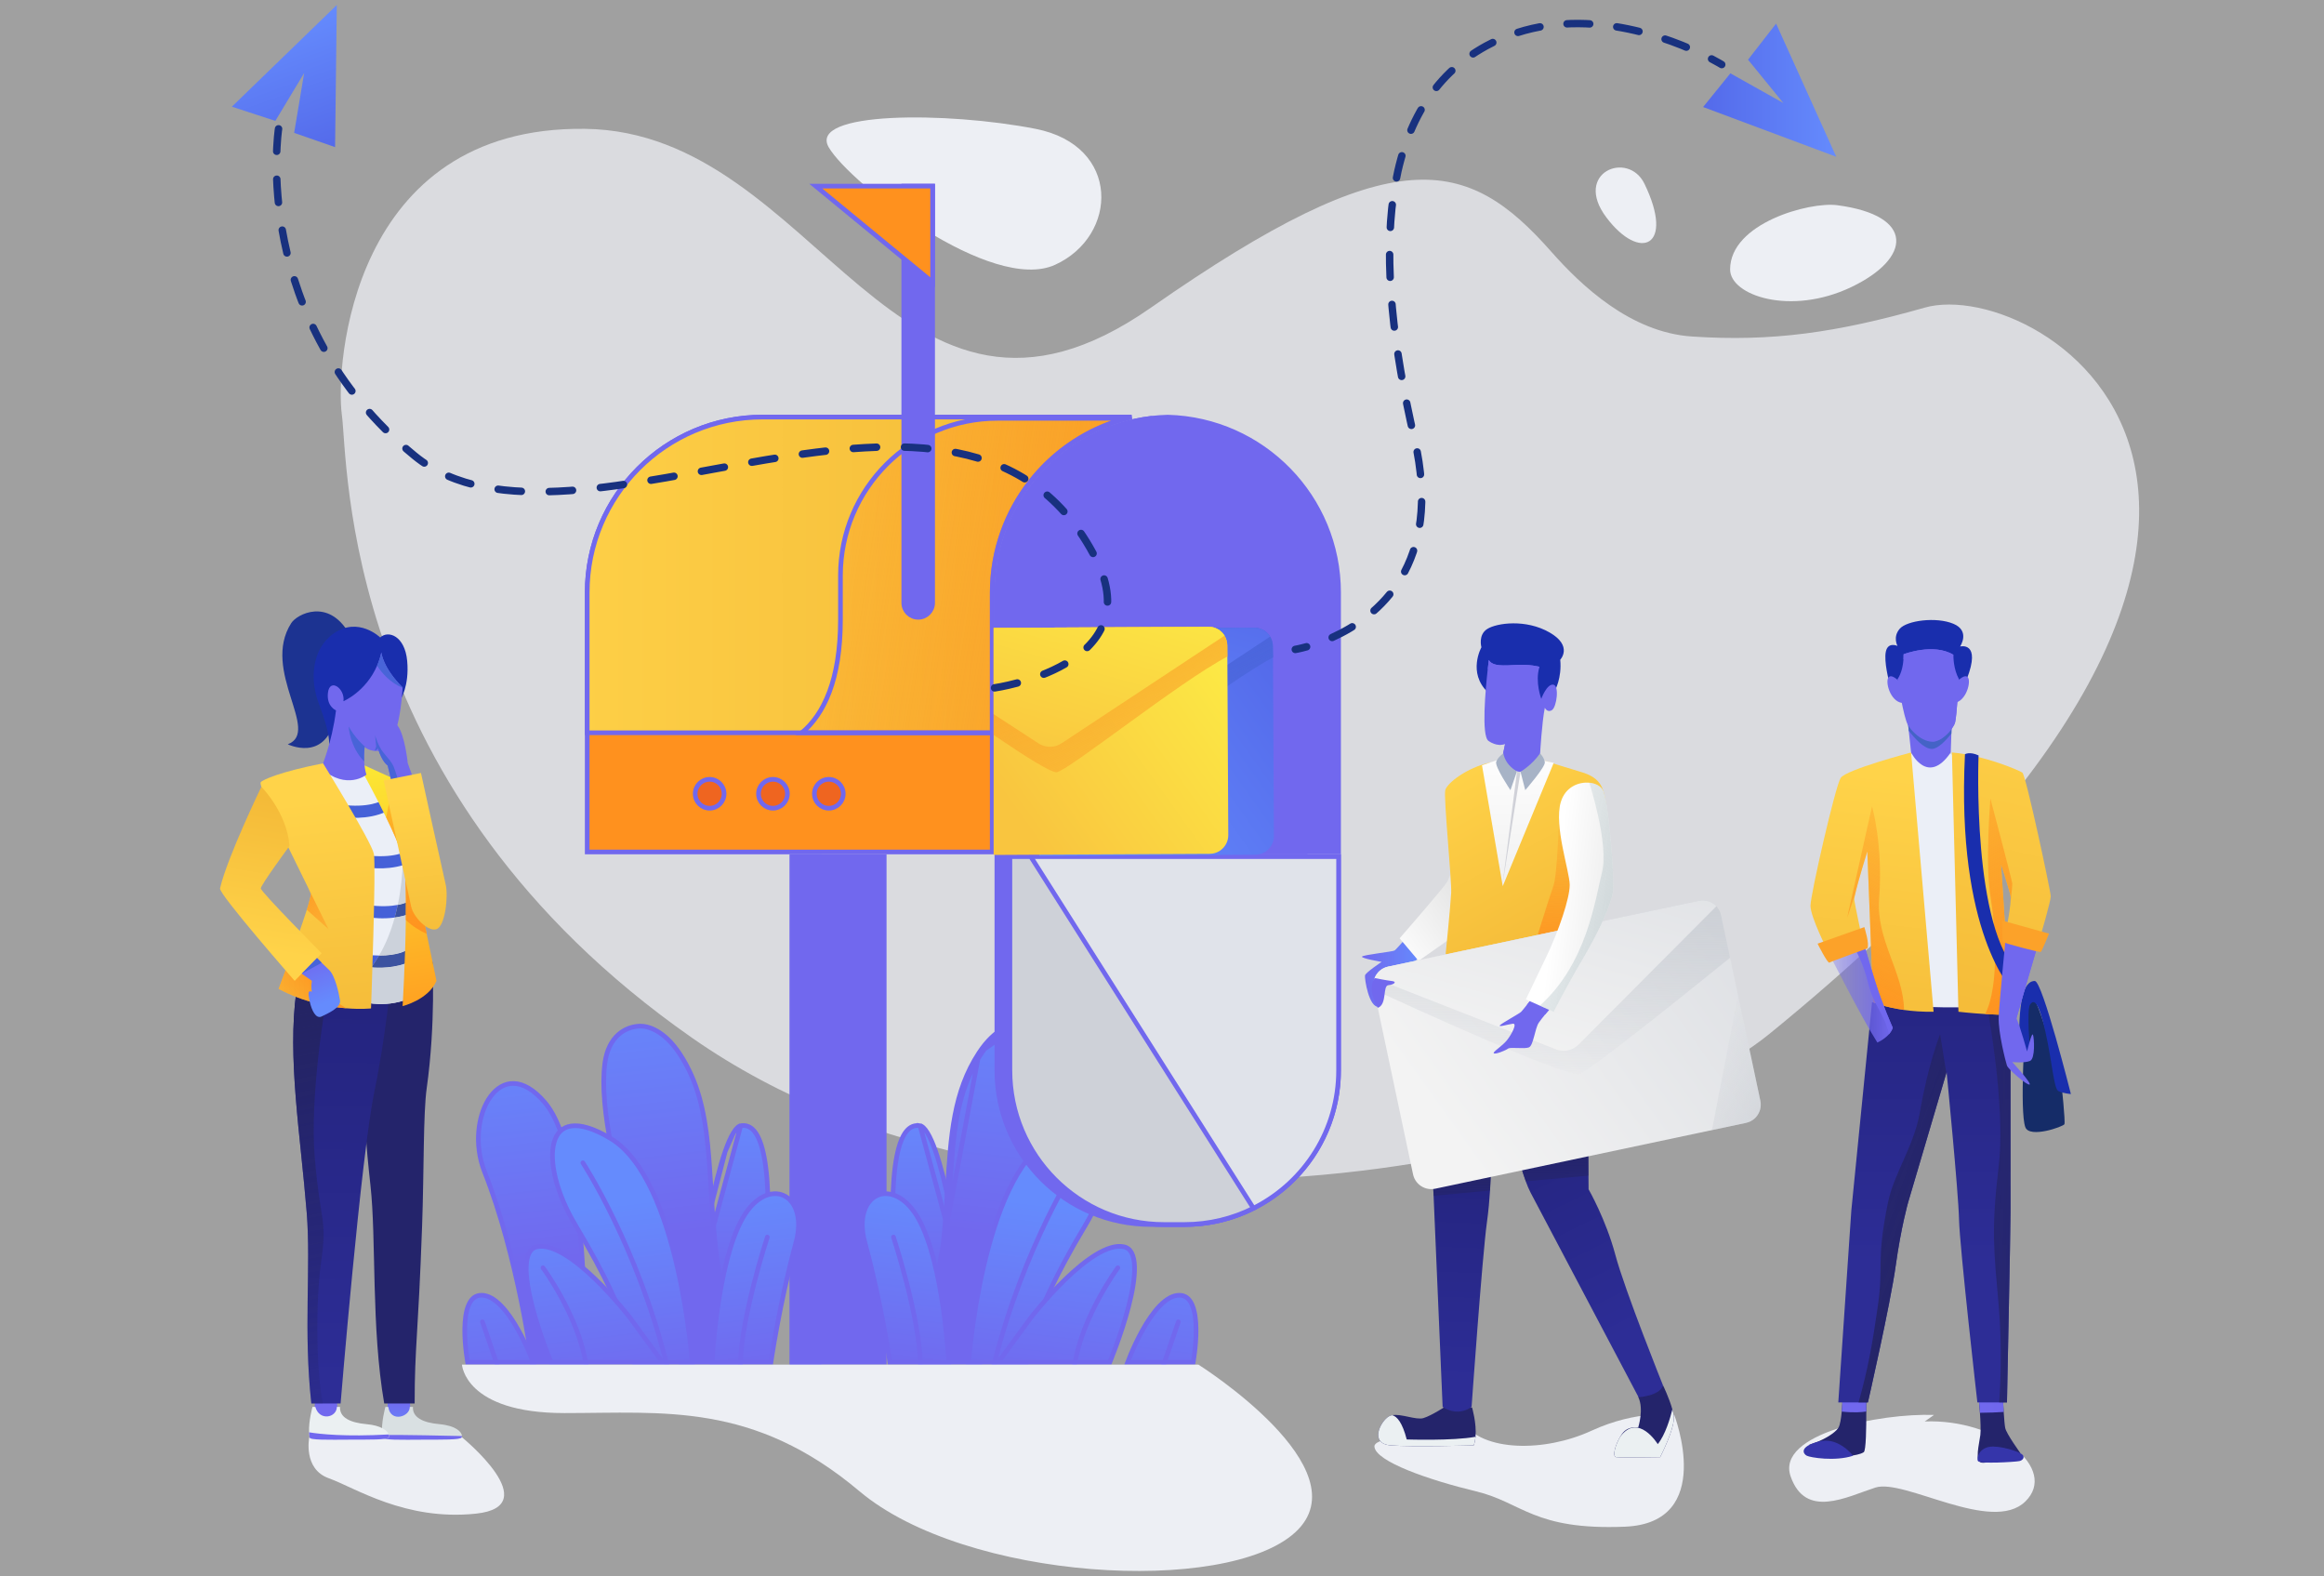 <svg width="500" height="339" viewBox="0 0 500 339" fill="none" xmlns="http://www.w3.org/2000/svg">
<rect x="0" y="0" width="500" height="339" fill="#808080" stroke="none"/>
<g clip-path="url(#clip0_1360_199)">
<path opacity="0.25" d="M500 -75H0V425H500V-75Z" fill="white"/>
<path d="M416.098 304.355C404.479 303.954 382.043 308.361 385.248 317.576C388.453 326.791 397.267 321.983 403.477 319.98C409.687 317.977 428.517 329.996 435.729 322.985C442.94 315.974 429.719 305.156 414.094 305.757" fill="#EDEFF4"/>
<path d="M317.54 309.163C317.54 309.163 295.505 307.961 295.705 311.166C295.905 314.371 307.524 318.378 317.54 320.782C327.556 323.186 329.96 329.195 349.592 328.394C369.224 327.593 360.209 304.355 360.209 304.355C360.209 304.355 352.396 303.153 342.38 307.761C332.364 312.368 318.942 312.368 314.535 305.758L317.54 309.163Z" fill="#EDEFF4"/>
<path d="M66.537 309.163C66.537 309.163 65.135 315.974 70.744 317.977C76.353 319.98 87.17 327.192 102.395 325.589C117.619 323.986 99.39 309.163 99.39 309.163H66.537Z" fill="#EDEFF4"/>
<path d="M222.788 27.712C203.758 23.989 173.709 23.906 178.317 31.718C182.924 39.531 213.373 63.168 226.995 56.959C240.616 50.748 241.217 31.317 222.788 27.712Z" fill="#EDEFF4"/>
<path opacity="0.75" d="M380.641 222.424C346.59 250.163 224.591 276.11 148.869 223.225C73.148 170.34 74.951 99.426 73.548 89.21C72.146 78.994 75.351 27.11 125.832 27.711C176.313 28.312 192.623 104.592 247.627 66.173C300.111 29.514 315.736 33.721 333.765 54.154C340.191 61.437 350.817 71.507 364.014 72.383C381.24 73.527 395.064 71.582 414.094 66.173C439.107 59.064 520.065 108.842 380.641 222.424Z" fill="#EDEFF4"/>
<path d="M408.236 165.041L414.029 159.558L425.681 165.041L423.643 220.559H413.966L408.236 165.041Z" fill="#EBEFF7"/>
<path d="M400.978 312.368C400.214 312.877 398.635 313.068 398.635 313.068L389.177 310.795C392.275 309.859 394.739 308.293 395.503 307.147C395.894 306.561 396.118 305.009 396.244 303.633C396.364 302.318 396.394 301.163 396.394 301.163L401.487 300.399C401.487 300.399 401.518 301.786 401.525 303.615C401.54 307.046 401.475 312.036 400.978 312.368Z" fill="#24246B"/>
<path d="M401.525 303.615C400.635 303.764 398.908 303.922 396.243 303.633C396.363 302.318 396.393 301.163 396.393 301.163L401.486 300.399C401.486 300.399 401.517 301.786 401.525 303.615Z" fill="url(#paint0_linear_1360_199)"/>
<path d="M434.722 312.623C434.722 312.623 427.846 314.915 426.318 314.613C424.79 314.31 425.809 310.713 426.063 308.675C426.188 307.679 426.099 305.678 425.976 303.892C425.846 302.026 425.681 300.398 425.681 300.398H430.902C430.902 300.398 430.977 302.025 431.088 303.713C431.18 305.12 431.296 306.568 431.411 307.147C431.666 308.421 434.722 312.623 434.722 312.623Z" fill="#24246B"/>
<path d="M431.087 303.714C429.722 303.815 427.955 303.871 425.976 303.894C425.846 302.028 425.681 300.4 425.681 300.4H430.902C430.902 300.4 430.977 302.026 431.087 303.714Z" fill="url(#paint1_linear_1360_199)"/>
<path d="M432.557 216.104C432.557 216.104 432.557 257.36 432.557 260.925C432.557 264.49 431.793 301.673 431.793 301.673H425.426C425.426 301.673 421.606 268.184 421.479 262.326C421.352 256.469 418.805 230.619 418.805 230.619L418.749 230.807L410.528 258.633C410.528 258.633 409 263.981 407.854 272.258C406.708 280.535 401.869 301.673 401.869 301.673H395.502L398.303 260.416L402.76 215.594C411.005 216.636 419.268 216.951 427.551 216.483C429.219 216.388 430.888 216.262 432.557 216.104Z" fill="url(#paint2_linear_1360_199)"/>
<path d="M398.685 313.133C398.685 313.133 395.534 308.931 391.249 310.077C386.964 311.223 387.972 312.751 388.728 313.133C389.485 313.514 394.778 314.406 398.685 313.133Z" fill="#3535AA"/>
<path d="M434.467 314.279C433.437 314.485 425.935 314.916 425.553 314.279C425.171 313.642 425.808 311.605 427.972 311.223C430.136 310.841 434.466 312.242 435.103 312.878C435.74 313.514 435.104 314.151 434.467 314.279Z" fill="#3535AA"/>
<path d="M432.557 216.104C432.557 216.104 432.557 257.36 432.557 260.925C432.557 264.49 431.793 301.673 431.793 301.673H430.116C430.346 298.546 430.818 290.068 430.01 280.79C428.991 269.075 428.355 264.746 430.01 250.866C431.332 239.783 428.675 222.855 427.551 216.483C429.219 216.388 430.888 216.262 432.557 216.104Z" fill="url(#paint3_linear_1360_199)"/>
<path d="M418.749 230.807L410.528 258.633C410.528 258.633 409 263.981 407.854 272.258C406.708 280.535 401.869 301.673 401.869 301.673H399.858C401.842 294.666 402.847 289.1 404.033 280.79C405.286 272.02 403.588 271.42 406.198 258.633C407.471 252.393 411.801 246.536 413.074 239.151C414.88 228.673 417.403 222.47 417.403 222.47L418.749 230.807Z" fill="url(#paint4_linear_1360_199)"/>
<path d="M443.508 233.038C443.508 233.038 444.399 241.315 444.145 241.824C443.89 242.333 436.653 244.922 435.741 242.461C434.468 239.023 435.741 220.177 435.741 220.177C435.741 220.177 435.614 213.683 437.014 213.938C438.414 214.193 443.508 233.038 443.508 233.038Z" fill="#152C68"/>
<path d="M436.759 226.162C436.759 226.162 435.995 217.248 436.759 216.102C437.523 214.956 438.542 215.083 440.07 221.96C441.598 228.836 441.853 234.184 442.871 234.694C443.89 235.203 445.545 235.331 445.545 235.331C445.545 235.331 439.433 211.01 437.778 211.01C436.123 211.01 434.085 212.92 434.467 225.654C434.467 225.654 434.849 230.364 436.759 226.162Z" fill="#192EAD"/>
<path d="M420.078 150.397L419.929 154.849L419.831 157.794L419.696 161.857C414.73 169.115 411.165 161.857 411.165 161.857L410.664 157.19L410.501 155.666L410.4 154.726L420.078 150.397Z" fill="url(#paint5_linear_1360_199)"/>
<path d="M419.929 154.849L419.831 157.794C418.569 159.386 416.914 161.093 415.621 161.093C413.924 161.093 411.788 158.65 410.664 157.19L410.501 155.666C412.817 154.26 417.391 154.549 419.929 154.849Z" fill="#4463C6"/>
<path d="M406.453 146.689C406.453 146.689 405.261 142.28 405.738 140.135C406.215 137.99 408.24 138.943 408.24 138.943C408.24 138.943 407.167 137.036 408.717 135.249C410.266 133.462 416.582 132.627 420.276 134.177C423.97 135.726 421.706 139.063 421.706 139.063C421.706 139.063 426.353 137.871 423.136 146.094L415.986 149.073L406.453 146.809V146.689Z" fill="#192EAD"/>
<path d="M408.598 146.57C408.598 146.57 406.81 144.663 406.215 145.855C405.619 147.047 406.93 151.456 409.79 151.217L408.598 146.57Z" fill="url(#paint6_linear_1360_199)"/>
<path d="M421.088 146.57C421.088 146.57 422.875 144.663 423.471 145.855C424.067 147.047 422.756 151.456 419.896 151.217L421.088 146.57Z" fill="url(#paint7_linear_1360_199)"/>
<path d="M421.467 146.094C421.467 146.094 421.467 146.096 421.467 146.1C421.451 146.368 420.986 153.983 420.634 155.389C420.345 156.541 418.585 158.545 416.977 159.278C416.59 159.454 416.212 159.558 415.866 159.558C414.435 159.558 413.052 158.75 411.986 157.761C411.366 157.188 410.854 156.555 410.504 155.984C409.552 154.435 408.24 146.095 408.24 146.095C408.24 146.095 409.335 144.716 409.525 141.832C409.548 141.488 409.558 141.12 409.552 140.731C409.552 140.731 415.986 138.23 420.276 140.85C420.276 140.85 420.276 140.868 420.274 140.899C420.266 141.285 420.258 143.894 421.467 146.094Z" fill="url(#paint8_linear_1360_199)"/>
<path d="M421.467 146.1C421.451 146.368 420.986 153.983 420.634 155.389C420.345 156.541 418.585 158.545 416.977 159.278C420.123 157.154 421.43 146.373 421.467 146.1Z" fill="#7168EE"/>
<path d="M420.276 140.85C420.276 140.85 420.276 140.867 420.275 140.899C415.862 139.872 411.13 141.276 409.525 141.832C409.548 141.486 409.557 141.119 409.551 140.731C409.551 140.731 415.986 138.228 420.276 140.85Z" fill="#7168EE"/>
<path d="M416.003 217.63C413.593 217.668 411.457 217.5 409.65 217.244C405.444 216.652 403.015 215.593 403.015 215.593L401.742 183.122C401.742 183.122 399.713 189.648 399.106 192.424C398.984 192.986 398.919 193.393 398.941 193.564C399.068 194.583 400.596 201.714 400.596 201.714L393.211 204.515C393.211 204.515 389.518 197.257 389.518 194.838C389.518 192.419 394.866 169.116 396.012 167.333C397.158 165.55 411.165 161.857 411.165 161.857L416.003 217.63Z" fill="url(#paint9_linear_1360_199)"/>
<path d="M432.524 194.45C432.6 193.685 432.628 193.026 432.557 192.672C432.302 191.399 430.52 185.923 430.52 185.923C430.775 188.979 432.557 218.266 432.557 218.266C430.872 218.313 428.911 218.239 427.106 218.126C424 217.935 421.352 217.629 421.352 217.629L419.951 161.856C426.954 162.493 434.34 165.676 435.104 166.186C435.868 166.695 441.216 191.78 441.216 192.799C441.216 193.818 439.051 201.203 439.051 201.203L431.856 199.183L431.792 199.165C431.792 199.165 431.807 199.09 431.833 198.955C431.957 198.295 432.34 196.203 432.512 194.557V194.556C432.512 194.552 432.513 194.544 432.515 194.533C432.517 194.51 432.52 194.486 432.523 194.463C432.524 194.46 432.524 194.455 432.524 194.45Z" fill="url(#paint10_linear_1360_199)"/>
<path d="M409.65 217.245C405.444 216.653 403.015 215.594 403.015 215.594L401.742 183.123C401.742 183.123 399.713 189.649 399.106 192.425L397.412 197.385L402.76 173.446C402.76 173.446 405.179 181.85 404.288 193.311C403.594 202.223 409.518 209.048 409.65 217.245Z" fill="url(#paint11_linear_1360_199)"/>
<path d="M430.519 185.924C430.774 188.98 432.556 218.267 432.556 218.267C430.871 218.314 428.91 218.24 427.105 218.127C430.278 211.835 429.252 198.94 428.227 192.673C427.081 185.669 428.227 171.79 428.227 171.79C428.227 171.79 432.938 189.49 432.938 190.126C432.938 190.699 432.593 193.829 432.523 194.45C432.599 193.685 432.627 193.026 432.556 192.672C432.302 191.399 430.519 185.924 430.519 185.924Z" fill="url(#paint12_linear_1360_199)"/>
<path d="M407.217 221.069C407.054 221.592 406.756 222.057 406.402 222.458C405.383 223.619 403.906 224.252 403.906 224.252C400.341 218.649 393.21 204.515 393.21 204.515L398.255 202.601L400.596 201.713C400.91 202.427 402.062 206.736 403.525 211.391C404.987 216.045 407.217 221.069 407.217 221.069Z" fill="url(#paint13_linear_1360_199)"/>
<path d="M407.217 221.069C407.054 221.592 406.756 222.057 406.402 222.458C405.387 217.868 403.121 216.496 401.869 211.264C400.934 207.356 399.263 204.241 398.255 202.601L400.596 201.713C400.91 202.427 402.062 206.736 403.525 211.391C404.987 216.045 407.217 221.069 407.217 221.069Z" fill="#7168EE"/>
<path d="M401.742 204.005C401.742 204.005 393.975 206.806 393.592 207.061C393.21 207.316 391.045 202.986 391.045 202.986L401.105 199.421C401.105 199.421 402.298 203.165 401.742 204.005Z" fill="#FCA229"/>
<path d="M425.681 162.494C425.681 162.494 424.146 200.077 434.527 209.427L432.939 212.919C432.939 212.919 420.849 200.816 422.755 162.236C422.755 162.236 423.771 161.603 425.681 162.494Z" fill="#192EAD"/>
<path d="M437.396 222.597C437.651 223.361 437.905 227.69 436.759 228.2C435.613 228.709 432.939 228.455 432.939 228.455C432.939 228.455 437.268 233.166 436.632 233.294C435.995 233.421 432.048 229.983 431.793 229.219C431.538 228.455 429.883 222.088 430.01 218.778C430.137 215.467 431.793 198.913 431.793 198.913L436.268 200.327L439.052 201.206C438.232 203.771 433.831 219.033 433.831 219.033C433.84 219.052 433.849 219.072 433.856 219.093C434.749 221.169 436.123 226.164 436.123 226.164C436.123 226.164 437.141 221.832 437.396 222.597Z" fill="url(#paint14_linear_1360_199)"/>
<path d="M433.83 219.031C433.839 219.05 433.848 219.07 433.855 219.091L432.556 220.559C434.084 216.612 433.32 212.409 435.103 207.571C436.23 204.514 436.34 201.863 436.267 200.326L439.051 201.205C438.231 203.769 433.83 219.031 433.83 219.031Z" fill="#7168EE"/>
<path d="M430.774 198.021L440.834 200.822C440.834 200.822 439.306 204.642 439.051 204.769C438.796 204.896 431.029 202.859 430.901 202.604C430.774 202.35 430.774 198.021 430.774 198.021Z" fill="#FCA229"/>
<path d="M317.452 309.056C317.395 309.711 317.272 310.341 317.062 310.904C317.062 310.904 303.928 311.287 299.21 310.904C294.492 310.521 297.042 305.676 298.827 304.656C299.037 304.536 299.276 304.457 299.536 304.409C301.484 304.053 304.648 305.489 306.223 305.039C308.008 304.529 311.451 302.234 311.451 302.234L316.712 302.759C316.712 302.759 317.71 306.146 317.452 309.056Z" fill="#24246B"/>
<path d="M317.452 309.056C317.395 309.711 317.272 310.341 317.062 310.904C317.062 310.904 303.928 311.287 299.21 310.904C294.492 310.521 297.042 305.676 298.827 304.656C299.037 304.536 299.276 304.457 299.536 304.409C300.568 304.681 301.716 305.988 302.652 309.629C302.652 309.629 312.552 309.966 317.452 309.056Z" fill="#EBF0F2"/>
<path d="M357.169 313.438C357.169 313.438 348.881 313.565 347.733 313.438C346.794 313.333 347.561 310.759 348.57 309.055C348.57 309.055 348.571 309.054 348.571 309.052C348.795 308.673 349.031 308.337 349.263 308.082C350.538 306.679 352.451 307.062 352.451 307.062C352.451 307.062 353.738 303.085 352.457 300.484L357.806 298.009C357.806 298.009 359.14 300.765 359.803 303.159C359.933 303.632 360.039 304.091 360.101 304.512C360.484 307.062 357.169 313.438 357.169 313.438Z" fill="#24246B"/>
<path d="M357.169 313.438C357.169 313.438 348.881 313.565 347.733 313.438C346.794 313.333 347.561 310.759 348.57 309.055C348.57 309.055 348.571 309.054 348.571 309.052C352.469 303.773 356.659 310.632 356.659 310.632C358.278 308.653 359.327 305.088 359.804 303.158C359.934 303.631 360.04 304.09 360.102 304.511C360.484 307.062 357.169 313.438 357.169 313.438Z" fill="#EBF0F2"/>
<path d="M320.575 256.074C320.449 258.132 320.243 260.479 319.907 262.91C318.887 270.306 316.608 302.62 316.608 302.62C313.42 304.915 310.377 302.62 310.377 302.62L308.431 257.229L308.265 253.354L320.761 248.891C320.759 248.891 320.835 251.875 320.575 256.074Z" fill="url(#paint15_linear_1360_199)"/>
<path d="M357.783 297.977C357.145 300.272 352.529 300.543 352.529 300.543C352.529 300.543 330.577 258.965 329.303 256.542C328.937 255.845 328.581 254.982 328.26 254.103C327.463 251.923 326.881 249.655 326.881 249.655L327.646 249.91L341.673 243.025L341.754 252.88L341.779 255.822C341.779 255.822 345.498 262.278 347.539 269.929C349.577 277.581 357.783 297.977 357.783 297.977Z" fill="url(#paint16_linear_1360_199)"/>
<path d="M320.759 248.891C320.759 248.891 320.835 251.875 320.574 256.074L308.429 257.229L308.263 253.354L320.759 248.891Z" fill="url(#paint17_linear_1360_199)"/>
<path d="M341.753 252.881L328.26 254.103C327.463 251.923 326.881 249.655 326.881 249.655L327.646 249.91L341.673 243.025L341.753 252.881Z" fill="url(#paint18_linear_1360_199)"/>
<path d="M302.717 201.52C302.717 201.52 300.423 204.2 300.039 204.453C299.655 204.706 293.293 205.384 293.036 205.764C292.78 206.144 297.262 206.903 297.262 206.903C297.262 206.903 293.805 209.182 293.677 209.815C293.549 210.448 294.511 216.844 296.655 216.558C298.799 216.272 303.409 207.916 303.409 207.916L305.714 205.384L302.717 201.52Z" fill="url(#paint19_linear_1360_199)"/>
<path d="M312.089 201.839L305.203 206.684L301.123 201.839C301.123 201.839 310.686 190.873 311.324 189.725C311.962 188.577 313.237 184.752 313.237 184.752L312.089 201.839Z" fill="url(#paint20_linear_1360_199)"/>
<path d="M332.735 163.761C332.735 163.761 338.229 165.495 340.014 166.009C344.668 167.348 345.306 169.643 345.625 174.68C345.947 179.774 337.209 206.686 337.209 206.686L310.942 206.048C310.942 206.048 312.09 194.699 312.217 192.022C312.345 189.344 310.559 171.493 310.942 169.963C311.325 168.433 315.625 165.112 320.552 164.031L332.735 163.761Z" fill="url(#paint21_linear_1360_199)"/>
<path d="M335.482 174.233C335.482 174.233 335.104 188.132 334.212 190.555C333.319 192.978 329.749 204.581 329.749 204.581L337.689 205.186L342.882 190.554L335.482 174.233Z" fill="url(#paint22_linear_1360_199)"/>
<path d="M334.531 148.539C334.531 148.539 336.061 145.861 335.679 141.908C335.679 141.908 338.484 138.975 333.384 136.043C328.283 133.11 322.035 134.003 319.995 135.278C317.955 136.553 318.72 139.231 318.72 139.231C318.72 139.231 315.66 144.714 320.123 148.922L332.619 150.707L334.531 148.539Z" fill="#192EAD"/>
<path d="M322.056 163.52L318.847 164.606L323.31 190.618L334.276 164.096L331.343 163.458L322.056 163.52Z" fill="url(#paint23_linear_1360_199)"/>
<path d="M326.37 166.008L323.257 190.309L327.135 166.008H326.37Z" fill="#D0D1D8"/>
<path d="M333.893 152.747C332.873 153.384 332.363 152.237 332.363 152.237C331.725 155.425 331.343 162.183 331.343 162.183C331.343 162.183 328.92 166.136 326.88 166.008C324.84 165.88 323.182 163.075 323.182 163.075L323.408 161.994L323.82 160.015C323.82 160.015 323.06 160.395 321.897 160.128C321.604 160.06 321.285 159.952 320.946 159.788C320.942 159.784 320.94 159.784 320.94 159.784C320.718 159.674 320.487 159.541 320.25 159.377C318.668 158.289 319.606 148.206 320.086 143.903C320.217 142.718 320.314 141.971 320.314 141.971C320.888 142.927 322.035 143.31 325.606 143.055C329.176 142.8 331.217 143.438 331.217 143.438C331.204 143.479 331.192 143.518 331.18 143.559C330.233 146.719 331.599 150.323 331.599 150.323C331.599 150.323 332.747 147.135 334.149 147.263C335.551 147.391 334.913 152.109 333.893 152.747Z" fill="url(#paint24_linear_1360_199)"/>
<path d="M331.216 143.439C331.203 143.48 331.191 143.519 331.179 143.56C330.02 143.564 327.421 143.65 323.82 144.204C322.091 144.47 320.902 144.274 320.085 143.904C320.216 142.719 320.313 141.972 320.313 141.972C320.887 142.928 322.034 143.311 325.605 143.056C329.175 142.801 331.216 143.439 331.216 143.439Z" fill="#7168EE"/>
<path d="M328.155 157.21C328.155 157.21 326.926 161.466 323.408 161.994L323.82 160.015C323.82 160.015 323.06 160.395 321.897 160.128C323.043 160.325 325.189 160.093 328.155 157.21Z" fill="#7168EE"/>
<path d="M323.437 162.055C323.437 162.055 322.289 162.82 321.907 163.84C321.524 164.86 324.967 169.961 324.967 169.961L326.371 165.921C326.371 165.921 323.947 164.733 323.437 162.055Z" fill="#A7B3C6"/>
<path d="M331.343 162.055C331.343 162.055 332.236 162.948 332.363 163.968C332.491 164.988 328.155 169.961 328.155 169.961L327.135 166.008C327.135 166.008 329.558 164.606 331.343 162.055Z" fill="#A7B3C6"/>
<path d="M370.279 196.856L378.733 236.774C379.011 238.085 378.614 239.383 377.779 240.306C377.366 240.762 376.844 241.127 376.243 241.356C376.049 241.431 375.845 241.491 375.636 241.535L308.773 255.696C308.455 255.763 308.138 255.791 307.825 255.782C307.214 255.765 306.626 255.61 306.1 255.338C305.065 254.804 304.271 253.826 304.011 252.599L295.557 212.681C295.391 211.899 295.465 211.121 295.73 210.425C296.2 209.19 297.266 208.214 298.655 207.92L365.518 193.759C366.939 193.458 368.342 193.948 369.272 194.931C369.762 195.449 370.12 196.106 370.279 196.856Z" fill="url(#paint25_linear_1360_199)"/>
<path d="M370.279 196.856L372.219 206.016C363.353 213.198 342.236 230.185 339.842 230.999C337.082 231.938 302.037 215.866 295.603 212.898L295.557 212.681C295.391 211.899 295.465 211.121 295.73 210.425C296.2 209.19 297.266 208.214 298.655 207.92L365.518 193.759C366.939 193.458 368.342 193.948 369.272 194.931C369.762 195.449 370.12 196.106 370.279 196.856Z" fill="url(#paint26_linear_1360_199)"/>
<path d="M368.313 243.087L373.931 214.102L378.733 236.774C379.011 238.085 378.614 239.383 377.779 240.306C377.366 240.762 376.844 241.127 376.243 241.356C376.049 241.431 375.845 241.491 375.636 241.535L368.313 243.087Z" fill="url(#paint27_linear_1360_199)"/>
<path d="M369.272 194.93L339.617 224.693C339.347 224.964 339.049 225.195 338.73 225.385C338.524 225.508 338.309 225.615 338.088 225.702C337.457 225.955 336.775 226.063 336.094 226.016C335.947 226.007 335.8 225.99 335.654 225.963C335.349 225.913 335.047 225.83 334.751 225.714L326.735 222.574L325.2 221.972L295.73 210.425C296.2 209.19 297.266 208.214 298.655 207.92L365.518 193.759C366.938 193.458 368.341 193.948 369.272 194.93Z" fill="url(#paint28_linear_1360_199)"/>
<path d="M295.767 210.383C295.767 210.383 298.317 210.893 299.465 211.02C300.613 211.148 299.975 211.785 298.7 211.913C297.425 212.041 298.488 216.05 296.426 216.787C296.426 216.787 293.982 212.805 295.767 210.383Z" fill="url(#paint29_linear_1360_199)"/>
<path d="M333.766 216.631C333.766 216.631 333.126 217.363 332.42 218.225C331.948 218.801 331.447 219.435 331.089 219.946C330.196 221.221 329.941 224.919 328.921 225.301C327.901 225.684 324.968 225.173 324.458 225.556C323.948 225.939 321.78 226.831 321.398 226.576C321.015 226.321 323.183 225.046 324.203 223.771C325.223 222.496 326.498 220.073 325.478 220.201C324.458 220.329 322.035 221.094 322.8 220.456C323.565 219.818 326.88 218.033 327.263 217.651C327.457 217.457 328.013 216.77 328.511 216.141C328.997 215.53 329.43 214.973 329.43 214.973L333.766 216.631Z" fill="url(#paint30_linear_1360_199)"/>
<path d="M333.766 216.631C333.766 216.631 333.126 217.363 332.42 218.225L328.512 216.141C328.998 215.53 329.431 214.973 329.431 214.973L333.766 216.631Z" fill="#7168EE"/>
<path d="M347.027 191.893C346.644 194.316 344.477 199.544 340.651 206.047C336.826 212.55 334.275 217.651 334.275 217.651L331.28 216.312L328.282 214.973C328.282 214.973 330.779 209.818 332.872 205.41C335.295 200.31 337.717 193.296 337.717 190.364C337.717 187.432 334.274 177.613 335.804 172.512C336.773 169.281 339.637 168.147 341.928 168.368C343.254 168.494 344.389 169.074 344.857 169.962C346.135 172.384 347.41 189.47 347.027 191.893Z" fill="url(#paint31_linear_1360_199)"/>
<path d="M347.027 191.893C346.644 194.316 344.477 199.544 340.651 206.047C336.826 212.55 334.275 217.651 334.275 217.651L331.28 216.312C341.401 207.301 343.208 193.459 344.668 187.622C346.198 181.501 341.93 168.368 341.93 168.368C343.256 168.494 344.391 169.074 344.859 169.962C346.135 172.384 347.41 189.47 347.027 191.893Z" fill="url(#paint32_linear_1360_199)"/>
<path d="M170.403 184.262H190.236V293.038H170.403V184.262Z" fill="#7168EE" stroke="#7168EE"/>
<path d="M170.403 184.262H176.214V293.038H170.403V184.262Z" fill="#7168EE" stroke="#7168EE"/>
<path d="M207.332 276.831L200.98 290.283L192.712 276.754C191.72 263.205 191.878 254.283 192.913 248.859C193.434 246.134 194.164 244.355 195.029 243.313C195.865 242.306 196.83 241.975 197.955 242.148L207.332 276.831ZM207.332 276.831C207.323 276.77 207.312 276.69 207.299 276.592C207.264 276.341 207.212 275.971 207.144 275.5C207.008 274.558 206.808 273.212 206.552 271.593C206.039 268.355 205.302 264.031 204.403 259.684C203.503 255.334 202.444 250.977 201.29 247.666C200.713 246.007 200.119 244.635 199.522 243.66C199.224 243.174 198.935 242.803 198.66 242.549C198.384 242.293 198.149 242.178 197.955 242.148L207.332 276.831Z" fill="url(#paint33_linear_1360_199)" stroke="#7168EE"/>
<path d="M203.134 270.163C203.7 265.695 203.997 261.466 204.246 257.461C204.285 256.828 204.323 256.202 204.361 255.581C204.563 252.263 204.755 249.105 205.069 246.079C205.814 238.899 207.242 232.526 211.069 226.705C214.432 221.59 217.963 220.667 219.65 220.72L219.65 220.72C221.253 220.77 222.938 221.333 224.316 222.583C225.691 223.831 226.795 225.792 227.182 228.699L227.678 228.633L227.183 228.699C227.83 233.56 227.147 240.023 225.734 247.02C224.323 254.007 222.193 261.483 219.978 268.349C217.764 275.215 215.467 281.465 213.723 285.998C212.851 288.265 212.118 290.102 211.603 291.372C211.345 292.007 211.142 292.5 211.004 292.834C210.972 292.91 210.944 292.978 210.919 293.037H198.681C201.215 283.384 202.466 275.451 203.134 270.163ZM203.134 270.163L202.638 270.1M203.134 270.163L202.638 270.1M202.638 270.1C203.29 264.947 203.585 260.111 203.862 255.553C204.542 244.359 205.121 234.842 210.651 226.43M202.638 270.1C201.969 275.395 200.713 283.353 198.164 293.037L210.651 226.43M210.651 226.43C214.092 221.196 217.776 220.161 219.665 220.22L210.651 226.43Z" fill="url(#paint34_linear_1360_199)" stroke="#7168EE"/>
<path d="M225.934 244.888L225.934 244.888C229.659 242.647 232.454 241.926 234.415 242.206C236.313 242.477 237.523 243.703 238.091 245.673C238.669 247.674 238.566 250.416 237.778 253.556C236.993 256.687 235.538 260.171 233.46 263.633L233.46 263.633C226.836 274.674 223.662 282.121 222.145 286.824C221.387 289.176 221.041 290.844 220.887 291.934C220.819 292.409 220.788 292.774 220.774 293.038H208.388C208.412 292.749 208.446 292.348 208.494 291.848C208.599 290.74 208.766 289.146 209.014 287.205C209.508 283.322 210.324 278.052 211.608 272.504C212.892 266.953 214.641 261.139 216.996 256.158C219.357 251.167 222.298 247.074 225.934 244.888Z" fill="url(#paint35_linear_1360_199)" stroke="#7168EE"/>
<path d="M214.762 293.038L221.817 283.395L221.822 283.388L221.85 283.353C221.874 283.322 221.911 283.275 221.959 283.213C222.055 283.091 222.198 282.91 222.383 282.681C222.752 282.223 223.288 281.569 223.956 280.789C225.291 279.227 227.145 277.165 229.227 275.155C231.313 273.141 233.611 271.195 235.833 269.855C238.075 268.502 240.139 267.827 241.796 268.186C242.561 268.351 243.097 268.799 243.467 269.501C243.847 270.222 244.05 271.215 244.091 272.428C244.173 274.851 243.606 277.974 242.795 281.093C241.987 284.201 240.947 287.265 240.108 289.554C239.689 290.697 239.321 291.646 239.057 292.309C238.934 292.617 238.834 292.863 238.763 293.038H214.762Z" fill="url(#paint36_linear_1360_199)" stroke="#7168EE"/>
<path d="M242.604 293.038C242.763 292.622 242.996 292.03 243.294 291.322C243.898 289.886 244.769 287.976 245.836 286.07C246.905 284.159 248.159 282.273 249.525 280.872C250.902 279.461 252.321 278.613 253.721 278.613C254.413 278.613 254.957 278.818 255.397 279.167C255.844 279.523 256.209 280.048 256.498 280.72C257.078 282.075 257.303 283.924 257.327 285.832C257.352 287.729 257.179 289.632 256.999 291.066C256.909 291.781 256.818 292.377 256.749 292.794C256.734 292.884 256.721 292.965 256.708 293.038H242.604Z" fill="url(#paint37_linear_1360_199)" stroke="#7168EE"/>
<path d="M204.089 292.62C204.099 292.778 204.107 292.918 204.114 293.038H191.453C191.446 292.991 191.438 292.941 191.43 292.887C191.373 292.509 191.289 291.955 191.176 291.249C190.95 289.837 190.611 287.817 190.159 285.384C189.256 280.518 187.901 273.993 186.093 267.365L185.611 267.496L186.093 267.365C184.575 261.798 186.295 258.223 188.758 257.134C191.207 256.05 194.85 257.23 197.595 262.131C200.349 267.05 201.993 274.879 202.945 281.539C203.419 284.858 203.719 287.865 203.9 290.043C203.99 291.131 204.051 292.012 204.089 292.62Z" fill="url(#paint38_linear_1360_199)" stroke="#7168EE"/>
<path d="M253.52 284.323L250.361 293.538" stroke="#7168EE" stroke-width="1.002" stroke-miterlimit="10" stroke-linecap="round"/>
<path d="M240.499 272.704C240.499 272.704 232.927 282.92 231.204 293.537" stroke="#7168EE" stroke-width="1.002" stroke-miterlimit="10" stroke-linecap="round"/>
<path d="M231.914 250.115C231.914 250.115 220.267 267.897 213.856 293.538" stroke="#7168EE" stroke-width="1.002" stroke-miterlimit="10" stroke-linecap="round"/>
<path d="M192.222 266.094C192.222 266.094 197.831 283.121 198.031 293.538" stroke="#7168EE" stroke-width="1.002" stroke-miterlimit="10" stroke-linecap="round"/>
<path d="M150.018 276.592C150.005 276.69 149.994 276.77 149.985 276.831L156.338 290.283L164.605 276.754C165.597 263.205 165.439 254.283 164.404 248.859C163.884 246.134 163.153 244.355 162.288 243.313C161.453 242.306 160.487 241.975 159.362 242.148L150.018 276.592ZM150.018 276.592C150.053 276.341 150.105 275.971 150.173 275.5M150.018 276.592L150.173 275.5M150.173 275.5C150.309 274.558 150.509 273.212 150.765 271.593M150.173 275.5L150.765 271.593M150.765 271.593C151.278 268.355 152.015 264.031 152.914 259.684M150.765 271.593L152.914 259.684M152.914 259.684C153.814 255.334 154.873 250.977 156.027 247.666M152.914 259.684L156.027 247.666M156.027 247.666C156.605 246.007 157.198 244.635 157.795 243.66M156.027 247.666L157.795 243.66M157.795 243.66C158.093 243.174 158.383 242.803 158.657 242.549M157.795 243.66L158.657 242.549M158.657 242.549C158.933 242.293 159.168 242.178 159.362 242.148L158.657 242.549Z" fill="url(#paint39_linear_1360_199)" stroke="#7168EE"/>
<path d="M154.183 270.163C154.852 275.451 156.102 283.384 158.636 293.037H146.397C146.372 292.978 146.344 292.91 146.313 292.834C146.174 292.5 145.971 292.007 145.713 291.372C145.198 290.102 144.465 288.265 143.593 285.998C141.85 281.465 139.553 275.215 137.338 268.349C135.123 261.483 132.993 254.007 131.582 247.02C130.169 240.023 129.486 233.56 130.134 228.699L129.638 228.633L130.134 228.699C130.521 225.792 131.625 223.831 133 222.583C134.378 221.333 136.064 220.77 137.667 220.72L137.667 220.72C139.354 220.667 142.886 221.59 146.248 226.705C150.075 232.526 151.503 238.899 152.248 246.079C152.562 249.105 152.754 252.263 152.956 255.58C152.994 256.201 153.032 256.828 153.071 257.461C153.32 261.466 153.617 265.695 154.183 270.163Z" fill="url(#paint40_linear_1360_199)" stroke="#7168EE"/>
<path d="M125.747 293.019C125.746 293.026 125.746 293.032 125.746 293.038H114.45C114.428 292.88 114.399 292.68 114.365 292.441C114.268 291.773 114.122 290.799 113.925 289.574C113.529 287.124 112.927 283.667 112.099 279.64C110.444 271.59 107.883 261.241 104.262 252.088C101.902 246.122 102.853 239.497 105.544 235.847C106.881 234.034 108.607 232.999 110.541 233.054C112.486 233.11 114.783 234.273 117.238 237.17C119.657 240.025 121.427 244.94 122.702 250.797C123.972 256.633 124.733 263.324 125.183 269.66C125.633 275.994 125.771 281.961 125.796 286.345C125.808 288.537 125.793 290.332 125.774 291.579C125.764 292.203 125.754 292.689 125.747 293.019Z" fill="url(#paint41_linear_1360_199)" stroke="#7168EE"/>
<path d="M164.093 89.71H243.444C226.271 93.692 213.473 109.087 213.473 127.471V183.261H126.332V127.471C126.332 106.615 143.237 89.71 164.093 89.71Z" fill="#FF911E" stroke="#7168EE"/>
<path d="M247.687 89.98L247.687 89.98C248.851 89.841 250.031 89.754 251.226 89.722H251.241C271.63 90.257 287.993 106.954 287.993 127.471V183.261H214.473V127.471C214.473 108.156 228.975 92.227 247.687 89.98Z" fill="#7168EE" stroke="#7168EE"/>
<path d="M280.782 127.471V183.261H214.474V127.471C214.474 108.177 228.945 92.261 247.628 89.988C266.311 92.261 280.782 108.177 280.782 127.471Z" fill="#7168EE" stroke="#7168EE"/>
<path d="M164.093 89.71H243.445C226.271 93.692 213.473 109.087 213.473 127.471V157.62H126.332V127.471C126.332 106.615 143.237 89.71 164.093 89.71Z" fill="url(#paint42_linear_1360_199)" stroke="#7168EE"/>
<path d="M155.781 170.741C155.781 172.457 154.391 173.847 152.675 173.847C150.96 173.847 149.569 172.457 149.569 170.741C149.569 169.026 150.959 167.635 152.675 167.635C154.391 167.635 155.781 169.025 155.781 170.741Z" fill="#EF6520" stroke="#7168EE"/>
<path d="M169.403 170.741C169.403 172.457 168.013 173.847 166.297 173.847C164.582 173.847 163.191 172.457 163.191 170.741C163.191 169.026 164.581 167.635 166.297 167.635C168.012 167.635 169.403 169.025 169.403 170.741Z" fill="#EF6520" stroke="#7168EE"/>
<path d="M181.422 170.741C181.422 172.457 180.032 173.847 178.316 173.847C176.6 173.847 175.21 172.457 175.21 170.741C175.21 169.026 176.6 167.635 178.316 167.635C180.032 167.635 181.422 169.025 181.422 170.741Z" fill="#EF6520" stroke="#7168EE"/>
<path d="M287.993 184.262V230.237C287.993 248.547 273.149 263.391 254.839 263.391H247.627C229.317 263.391 214.473 248.547 214.473 230.237V184.262H287.993Z" fill="#7168EE" stroke="#7168EE"/>
<path d="M217.278 230.237V184.262H287.993V230.237C287.993 243.018 280.759 254.113 270.159 259.646L270.159 259.646C265.577 262.039 260.368 263.391 254.839 263.391H250.432C232.122 263.391 217.278 248.547 217.278 230.237Z" fill="#E0E3EA" stroke="#7168EE"/>
<path d="M148.93 293.038H136.543C136.529 292.774 136.498 292.409 136.43 291.934C136.276 290.844 135.931 289.176 135.172 286.824C133.655 282.121 130.481 274.674 123.857 263.633L123.857 263.633C121.78 260.171 120.324 256.687 119.539 253.556C118.751 250.416 118.648 247.674 119.225 245.673C119.794 243.703 121.003 242.477 122.902 242.206C124.862 241.926 127.658 242.647 131.383 244.888C135.019 247.074 137.96 251.167 140.321 256.158C142.676 261.139 144.425 266.953 145.709 272.504C146.993 278.052 147.809 283.322 148.304 287.205C148.551 289.146 148.718 290.74 148.823 291.848C148.871 292.348 148.906 292.749 148.93 293.038Z" fill="url(#paint43_linear_1360_199)" stroke="#7168EE"/>
<path d="M142.554 293.038H118.553C118.482 292.863 118.382 292.617 118.259 292.309C117.996 291.646 117.627 290.697 117.208 289.554C116.369 287.265 115.33 284.201 114.522 281.093C113.711 277.974 113.144 274.851 113.226 272.428C113.267 271.215 113.47 270.222 113.85 269.501C114.22 268.799 114.756 268.351 115.521 268.186C117.178 267.827 119.242 268.502 121.485 269.855C123.706 271.195 126.004 273.141 128.09 275.155C130.172 277.165 132.027 279.227 133.362 280.789C134.029 281.569 134.565 282.223 134.935 282.681C135.119 282.91 135.262 283.091 135.358 283.213C135.407 283.275 135.443 283.322 135.468 283.353L135.495 283.388L135.5 283.395L142.554 293.038Z" fill="url(#paint44_linear_1360_199)" stroke="#7168EE"/>
<path d="M114.714 293.038H100.609C100.597 292.965 100.583 292.884 100.568 292.794C100.499 292.377 100.408 291.781 100.318 291.066C100.138 289.632 99.966 287.729 99.99 285.832C100.015 283.924 100.24 282.075 100.82 280.72C101.108 280.048 101.474 279.523 101.921 279.167C102.361 278.818 102.905 278.613 103.597 278.613C104.998 278.613 106.416 279.461 107.793 280.872C109.159 282.273 110.413 284.159 111.482 286.07C112.549 287.976 113.42 289.886 114.024 291.322C114.323 292.03 114.555 292.622 114.714 293.038Z" fill="url(#paint45_linear_1360_199)" stroke="#7168EE"/>
<path d="M171.224 267.365L171.706 267.496L171.224 267.365C169.416 273.993 168.061 280.518 167.158 285.384C166.706 287.817 166.367 289.837 166.141 291.249C166.028 291.955 165.944 292.509 165.887 292.887C165.879 292.941 165.872 292.991 165.865 293.038H153.203C153.21 292.918 153.218 292.778 153.228 292.62C153.266 292.012 153.327 291.131 153.418 290.043C153.599 287.865 153.898 284.858 154.372 281.539C155.324 274.879 156.968 267.05 159.722 262.131C162.467 257.23 166.11 256.05 168.559 257.134C171.022 258.223 172.742 261.798 171.224 267.365Z" fill="url(#paint46_linear_1360_199)" stroke="#7168EE"/>
<path d="M103.797 284.323L106.956 293.538" stroke="#7168EE" stroke-width="1.002" stroke-miterlimit="10" stroke-linecap="round"/>
<path d="M116.818 272.704C116.818 272.704 124.39 282.92 126.113 293.537" stroke="#7168EE" stroke-width="1.002" stroke-miterlimit="10" stroke-linecap="round"/>
<path d="M125.403 250.115C125.403 250.115 137.05 267.897 143.461 293.538" stroke="#7168EE" stroke-width="1.002" stroke-miterlimit="10" stroke-linecap="round"/>
<path d="M165.095 266.094C165.095 266.094 159.486 283.121 159.286 293.538" stroke="#7168EE" stroke-width="1.002" stroke-miterlimit="10" stroke-linecap="round"/>
<path d="M214.637 89.985H242.339C225.725 94.36 213.474 109.485 213.474 127.472V157.621H172.526C177.233 153.633 180.82 146.308 180.82 133.281V123.804C180.82 105.126 195.961 89.985 214.637 89.985Z" fill="url(#paint47_linear_1360_199)" stroke="#7168EE"/>
<path d="M197.547 132.781C195.832 132.781 194.441 131.391 194.441 129.675V40.03H200.653V129.675C200.653 131.391 199.263 132.781 197.547 132.781Z" fill="#7168EE" stroke="#7168EE"/>
<path d="M200.653 60.708L175.505 40.03H200.653V60.708Z" fill="#FF911E" stroke="#7168EE"/>
<path d="M221.761 184.261L269.674 259.893C265.212 262.131 260.174 263.39 254.839 263.39H250.432C232.122 263.39 217.278 248.546 217.278 230.236V184.261H221.761Z" fill="#CED1D8" stroke="#7168EE"/>
<path d="M83.654 300.161C83.654 300.161 83.036 303.125 83.654 304.731C84.272 306.337 88.471 305.596 88.471 305.596L88.1 300.408L83.654 300.161Z" fill="url(#paint48_linear_1360_199)"/>
<path d="M99.39 308.896C99.391 308.999 99.374 309.094 99.341 309.178C99.117 309.744 94.981 309.654 90.818 309.672C86.505 309.692 82.166 309.798 82.295 309.178C82.263 309.011 82.238 308.838 82.22 308.662C81.94 306.092 82.913 302.632 82.913 302.632H83.531C84.025 306.09 88.225 304.732 88.163 302.632H88.842C88.718 304.855 90.903 306.009 94.524 306.337C98.154 306.667 99.381 308.053 99.39 308.896Z" fill="#D9E0E2"/>
<path d="M99.39 308.896C99.391 308.999 99.374 309.094 99.341 309.178C99.117 309.744 94.981 309.654 90.818 309.672C86.505 309.692 82.166 309.798 82.295 309.178C82.263 309.011 82.238 308.838 82.22 308.662C87.07 308.623 95.934 308.816 99.39 308.896Z" fill="#7168EE"/>
<path d="M67.967 300.161C67.967 300.161 67.349 303.125 67.967 304.731C68.585 306.337 72.784 305.596 72.784 305.596L72.413 300.408L67.967 300.161Z" fill="url(#paint49_linear_1360_199)"/>
<path d="M83.654 309.178C83.43 309.744 79.294 309.654 75.132 309.672C70.819 309.692 66.48 309.798 66.609 309.178C66.544 308.836 66.506 308.469 66.492 308.091C66.389 305.61 67.227 302.632 67.227 302.632H67.845C68.71 305.72 72.415 304.979 72.477 302.632H73.156C73.033 304.855 75.218 306.009 78.838 306.337C82.01 306.625 83.346 307.719 83.64 308.553C83.723 308.79 83.722 309.007 83.654 309.178Z" fill="#EBF0F2"/>
<path d="M76.49 213.207C78.361 230.406 77.694 236.992 79.701 254.955C80.991 266.496 79.825 285.463 82.665 301.891H89.211C89.211 289.539 89.968 287.519 90.817 263.601C91.239 251.698 91.041 239.526 91.805 234.081C93.781 220 93.04 206.908 93.04 206.908L76.49 213.207Z" fill="#24246B"/>
<path d="M80.566 234.698C77.666 248.619 73.279 301.89 73.279 301.89H66.98C65.251 286.204 66.924 272.459 65.992 260.883C64.63 243.966 61.793 227.534 63.769 213.206L70.603 212.428L84.149 210.365C84.149 210.365 83.036 222.841 80.566 234.698Z" fill="url(#paint50_linear_1360_199)"/>
<path d="M69.079 271.506C67.906 279.824 68.002 294.69 69.45 301.891H66.98C65.251 286.205 66.924 272.46 65.992 260.884C64.63 243.967 61.793 227.535 63.769 213.207L70.603 212.429C70.02 215.687 66.59 235.675 67.721 249.027C68.955 263.601 70.438 261.871 69.079 271.506Z" fill="url(#paint51_linear_1360_199)"/>
<path d="M88.288 196.511C87.164 196.954 86.004 197.215 84.923 197.362C85.177 196.445 85.396 195.536 85.583 194.647C87.306 194.32 88.1 193.815 88.1 193.815L88.194 194.037L87.817 184.048L87.729 181.71L79.824 166.271H69.079L77.555 210.77L78.467 215.554C78.467 215.554 83.161 217.036 88.966 214.442L88.288 196.511ZM79.885 208.081C80.496 207.263 81.052 206.414 81.56 205.543C85.579 205.57 87.359 204.438 87.359 204.438L88.347 206.785C85.093 208.361 81.287 208.207 79.885 208.081Z" fill="#EBEFF7"/>
<path d="M82.172 172.199C82.172 172.199 79.455 173.928 73.155 173.064L74.143 175.781C74.143 175.781 79.084 176.522 83.16 174.546L82.172 172.199Z" fill="#4561D8"/>
<path d="M87.483 183.069C87.483 183.069 84.766 184.798 78.466 183.934L79.454 186.651C79.454 186.651 84.395 187.392 88.471 185.416L87.483 183.069Z" fill="#4561D8"/>
<path d="M85.583 194.647C85.396 195.536 85.178 196.445 84.923 197.362C82.259 197.725 80.071 197.397 80.071 197.397L79.083 194.68C81.979 195.077 84.117 194.926 85.583 194.647Z" fill="#4561D8"/>
<path d="M89.089 196.161C88.826 196.288 88.558 196.406 88.289 196.51L88.195 194.037L89.089 196.161Z" fill="#242528"/>
<path d="M81.56 205.542C81.052 206.413 80.497 207.263 79.885 208.08C79.532 208.048 79.33 208.018 79.33 208.018L78.342 205.301C79.543 205.466 80.614 205.538 81.56 205.542Z" fill="#4561D8"/>
<path d="M88.347 206.784C85.092 208.361 81.287 208.207 79.885 208.081C80.496 207.263 81.052 206.414 81.56 205.543C85.579 205.57 87.359 204.438 87.359 204.438L88.347 206.784Z" fill="#3C53A0"/>
<path d="M88.288 196.511C87.164 196.954 86.004 197.215 84.923 197.362C85.177 196.445 85.396 195.536 85.583 194.647C87.306 194.32 88.1 193.815 88.1 193.815L88.194 194.037V194.038L88.288 196.511Z" fill="#3C53A0"/>
<path d="M85.583 194.647C87.058 187.626 86.618 181.71 86.618 181.71L87.817 184.048L88.194 194.037L88.1 193.815C88.1 193.815 87.306 194.32 85.583 194.647Z" fill="#CCD2DB"/>
<path d="M88.965 214.442C83.16 217.036 78.466 215.554 78.466 215.554L77.554 210.77C78.408 209.924 79.182 209.024 79.885 208.081C81.287 208.207 85.092 208.361 88.347 206.784L87.359 204.437C87.359 204.437 85.579 205.57 81.56 205.542C83.087 202.92 84.165 200.105 84.923 197.362C86.004 197.215 87.164 196.954 88.288 196.511L88.965 214.442Z" fill="#CCD2DB"/>
<path d="M93.906 210.983C92.177 215.059 86.619 216.418 86.619 216.418C86.619 216.418 87.197 206.774 87.313 197.883C87.39 191.952 87.261 186.355 86.619 184.18C86.008 182.112 84.593 178.955 83.074 175.835C80.6 170.755 77.849 165.776 77.849 165.776L78.425 164.642L86.619 168.37C86.619 168.37 86.914 170.408 87.313 173.186C88.036 178.236 89.097 185.734 89.336 187.885C89.524 189.572 90.69 195.46 91.798 200.869C92.88 206.156 93.906 210.983 93.906 210.983Z" fill="url(#paint52_linear_1360_199)"/>
<path d="M75.008 136.133C70.561 128.598 63.885 132.11 62.656 134.033C56.11 144.285 69.079 157.377 61.915 160.095C61.915 160.095 69.738 163.949 72.002 154.796C74.266 145.643 77.601 139.468 77.601 139.468L75.008 136.133Z" fill="#1C3391"/>
<path d="M86.124 150.584C86.124 150.584 88.1 147.62 87.606 142.185C87.112 136.75 83.53 135.515 81.801 137.121C81.801 137.121 77.107 132.551 71.796 136.256C66.991 139.608 66.732 146.261 68.461 150.954C70.19 155.648 70.755 157.75 70.843 160.034L78.466 152.56L86.124 150.584Z" fill="#192EAD"/>
<path d="M86.618 147.867C86.618 147.867 86.617 147.899 86.614 147.962C86.558 149.133 85.911 160.75 81.924 161.454C80.636 161.681 79.743 161.426 79.187 161.135C78.693 160.876 78.466 160.589 78.466 160.589C78.466 160.589 78.251 162.038 78.352 163.803C78.404 164.716 78.541 165.715 78.836 166.641C78.836 166.641 74.636 170.099 69.078 165.282C69.078 165.282 71.425 159.847 72.289 152.807C72.289 152.807 70.189 151.942 70.56 148.978C70.963 145.76 74.266 148.113 73.895 150.831C73.895 150.831 78.718 148.79 81.129 143.183C81.502 142.32 81.816 141.371 82.047 140.332C82.047 140.332 82.295 143.544 86.618 147.867Z" fill="url(#paint53_linear_1360_199)"/>
<path d="M86.618 147.867C86.618 147.867 86.617 147.899 86.614 147.962C83.958 146.831 82.206 144.846 81.13 143.183C81.503 142.32 81.817 141.371 82.048 140.332C82.048 140.332 82.295 143.544 86.618 147.867Z" fill="#4864D8"/>
<path d="M79.188 161.135C78.694 160.876 78.467 160.589 78.467 160.589C78.467 160.589 78.252 162.038 78.353 163.803C75.25 160.632 75.008 156.266 75.008 156.266C76.392 158.673 77.952 160.201 79.188 161.135Z" fill="#4864D8"/>
<path d="M79.825 216.912C79.825 216.912 77.737 217.147 74.509 216.885C70.716 216.576 65.345 215.582 59.939 212.713C59.939 212.713 62.273 206.54 64.234 200.957C64.906 199.041 65.535 197.195 66.009 195.692C66.594 193.838 66.945 192.507 66.856 192.21C66.811 192.062 66.609 191.617 66.29 190.949L66.228 190.822C63.808 185.781 55.356 169.218 56.11 168.248C56.497 167.752 60.186 166.025 69.508 164.196C69.508 164.196 79.949 181.094 80.443 183.688C80.937 186.28 79.825 216.912 79.825 216.912Z" fill="url(#paint54_linear_1360_199)"/>
<path d="M66.008 195.691C66.593 193.837 66.944 192.506 66.855 192.209C66.81 192.061 66.608 191.616 66.289 190.948L70.684 199.867L66.008 195.691Z" fill="url(#paint55_linear_1360_199)"/>
<path d="M74.509 216.885C70.716 216.576 65.345 215.582 59.939 212.713C59.939 212.713 62.273 206.54 64.234 200.957C65.097 205.477 67.551 212.906 74.509 216.885Z" fill="url(#paint56_linear_1360_199)"/>
<path d="M69.202 218.641C67.967 219.259 67.031 217.281 66.634 215.428C66.237 213.576 66.237 212.959 67.102 213.33C67.102 213.33 66.855 212.465 67.102 210.983L64.908 209.439L63.767 208.636L67.472 205.301C67.472 205.301 67.759 205.607 68.206 206.072C68.488 206.364 68.832 206.717 69.21 207.094C69.709 207.594 70.265 208.136 70.807 208.637C72.068 209.8 72.907 213.578 73.154 215.183C73.402 216.789 70.438 218.024 69.202 218.641Z" fill="url(#paint57_linear_1360_199)"/>
<path d="M62.279 181.971C62.279 181.971 56.11 190.356 56.11 191.097C56.11 191.838 69.203 205.054 69.203 205.054L63.398 210.983C63.398 210.983 47.063 192.325 47.341 191.097C48.823 184.551 56.234 169.235 56.234 169.235C56.234 169.235 61.778 174.822 62.279 181.971Z" fill="url(#paint58_linear_1360_199)"/>
<path d="M87.312 197.883C87.389 191.952 87.26 186.355 86.618 184.18C86.007 182.112 84.592 178.955 83.073 175.835C83.749 172.174 84.585 169.571 84.585 169.571C84.585 169.571 85.718 170.914 87.312 173.185C88.035 178.235 89.096 185.733 89.335 187.884C89.523 189.571 90.689 195.459 91.797 200.868C90.347 200.228 88.78 199.281 87.312 197.883Z" fill="url(#paint59_linear_1360_199)"/>
<path d="M89.335 168.618L86.318 170.127L84.889 170.841L83.407 164.665C83.407 164.665 82.172 163.924 81.307 160.959C81.307 160.959 80.996 161.425 80.644 161.452C80.451 161.467 80.246 161.351 80.072 160.959C79.578 159.847 79.948 159.23 80.319 157.995C80.69 156.76 81.06 155.895 82.542 156.019C84.024 156.143 84.899 155.298 85.482 156.007C87.112 157.996 87.73 164.171 87.73 164.171L89.335 168.618Z" fill="url(#paint60_linear_1360_199)"/>
<path d="M86.318 170.127L84.889 170.841L83.407 164.665C83.407 164.665 82.172 163.924 81.307 160.959C81.307 160.959 80.996 161.425 80.644 161.452C80.696 161.231 80.786 160.941 80.937 160.589L80.691 158.125C80.729 158.265 81.346 160.513 82.542 161.948C83.777 163.43 84.148 163.801 84.642 164.789C84.996 165.496 85.857 168.488 86.318 170.127Z" fill="#4864D8"/>
<path d="M82.542 167.876L90.571 166.27C90.571 166.27 95.265 187.638 95.882 190.232C96.5 192.826 95.759 199.249 93.906 199.866C92.053 200.484 88.965 197.272 88.471 195.049C87.977 192.827 82.542 167.876 82.542 167.876Z" fill="url(#paint61_linear_1360_199)"/>
<path d="M69.211 207.094L64.909 209.439L68.207 206.072C68.489 206.364 68.833 206.717 69.211 207.094Z" fill="#4864D8"/>
<path d="M83.654 309.178C83.43 309.744 79.294 309.654 75.132 309.672C70.819 309.692 66.48 309.798 66.609 309.178C66.544 308.836 66.506 308.469 66.492 308.091C68.826 308.475 74.265 309.078 83.64 308.553C83.723 308.79 83.722 309.007 83.654 309.178Z" fill="#7168EE"/>
<path d="M187.673 139.435H187.671V139.214L187.673 139.435Z" fill="url(#paint62_linear_1360_199)"/>
<path d="M274.076 179.822C274.084 181.162 273.433 182.352 272.427 183.089C271.932 183.451 271.345 183.704 270.712 183.806C270.506 183.84 270.295 183.858 270.081 183.86L223.592 184.1V135.262L269.826 135.024C271.278 135.016 272.554 135.779 273.268 136.929C273.643 137.538 273.861 138.253 273.865 139.018L273.877 141.44L274.076 179.822Z" fill="url(#paint63_linear_1360_199)"/>
<path d="M197.489 139.635H197.487V139.415L197.489 139.635Z" fill="url(#paint64_linear_1360_199)"/>
<path d="M273.93 141.412C273.912 141.42 273.896 141.43 273.878 141.44C263.714 146.721 239.661 165.991 237.155 166.306C235.999 166.45 230.338 162.889 223.593 158.291V135.262L269.827 135.024C271.279 135.016 272.555 135.779 273.269 136.929C273.644 137.538 273.862 138.253 273.866 139.018L273.93 141.412Z" fill="url(#paint65_linear_1360_199)"/>
<path d="M273.269 136.929L238.209 160.084C237.891 160.294 237.552 160.461 237.201 160.583C236.975 160.661 236.742 160.723 236.508 160.763C235.839 160.883 235.15 160.851 234.493 160.667C234.351 160.629 234.21 160.583 234.072 160.527C233.784 160.417 233.503 160.274 233.239 160.1L226.021 155.404L224.641 154.505L223.593 153.824V135.262L269.827 135.024C271.279 135.016 272.555 135.779 273.269 136.929Z" fill="url(#paint66_linear_1360_199)"/>
<path d="M197.489 139.435H197.487V139.214L197.489 139.435Z" fill="url(#paint67_linear_1360_199)"/>
<path d="M264.26 179.621C264.268 180.961 263.617 182.151 262.611 182.888C262.116 183.251 261.529 183.503 260.896 183.605C260.69 183.639 260.479 183.657 260.265 183.659L213.776 183.899V135.061L260.01 134.823C261.462 134.815 262.738 135.578 263.452 136.728C263.827 137.337 264.045 138.052 264.049 138.817L264.061 141.239L264.26 179.621Z" fill="url(#paint68_linear_1360_199)"/>
<path d="M187.673 139.435H187.671V139.214L187.673 139.435Z" fill="url(#paint69_linear_1360_199)"/>
<path d="M264.114 141.212C264.096 141.22 264.08 141.23 264.062 141.24C253.898 146.521 229.845 165.791 227.339 166.106C226.183 166.25 220.522 162.689 213.777 158.091V135.062L260.011 134.824C261.463 134.816 262.739 135.579 263.453 136.729C263.828 137.338 264.046 138.053 264.05 138.818L264.114 141.212Z" fill="url(#paint70_linear_1360_199)"/>
<path d="M263.453 136.728L228.393 159.883C228.074 160.093 227.736 160.26 227.385 160.382C227.159 160.46 226.926 160.522 226.692 160.562C226.023 160.682 225.334 160.65 224.677 160.466C224.535 160.428 224.395 160.382 224.256 160.326C223.968 160.216 223.687 160.074 223.423 159.899L216.205 155.203L214.825 154.304L213.777 153.623V135.061L260.011 134.823C261.464 134.815 262.74 135.579 263.453 136.728Z" fill="url(#paint71_linear_1360_199)"/>
<path d="M278.677 139.691C278.677 139.691 279.602 139.542 281.111 139.121" stroke="#18317F" stroke-width="1.603" stroke-miterlimit="10" stroke-linecap="round"/>
<path d="M286.613 137.12C296.29 132.757 310.625 121.563 304.319 94.418C295.104 54.754 296.306 22.703 319.744 9.882C337.197 0.335 356.761 7.228 365.614 11.371" stroke="#18317F" stroke-width="1.603" stroke-miterlimit="10" stroke-linecap="round" stroke-dasharray="4.88 5.86"/>
<path d="M368.24 12.672C369.646 13.409 370.424 13.889 370.424 13.889" stroke="#18317F" stroke-width="1.603" stroke-miterlimit="10" stroke-linecap="round"/>
<path d="M372.285 15.774L366.418 23.022L395.064 33.721L382.122 5.075L376.082 12.841L383.675 22.159L372.285 15.774Z" fill="url(#paint72_linear_1360_199)"/>
<path d="M63.285 28.581L72.091 31.649L72.461 1.072L49.888 22.948L59.24 26.002L65.438 15.703L63.285 28.581Z" fill="url(#paint73_linear_1360_199)"/>
<path d="M213.974 147.962C213.974 147.962 247.488 143.284 235.809 120.26C207.764 64.971 123.285 126.004 89.174 98.024C53.517 68.777 59.927 27.711 59.927 27.711" stroke="#18317F" stroke-width="1.603" stroke-miterlimit="10" stroke-linecap="round" stroke-dasharray="5.01 6.01"/>
<path d="M353.798 39.53C350.272 32.265 338.373 37.126 345.585 46.742C352.796 56.357 360.409 53.152 353.798 39.53Z" fill="#EDEFF4"/>
<path d="M395.264 44.138C389.289 43.355 372.227 48.014 372.227 57.96C372.227 63.569 385.248 67.976 398.269 61.766C411.29 55.556 412.091 46.341 395.264 44.138Z" fill="#EDEFF4"/>
<path d="M99.39 293.538C99.39 293.538 99.991 303.955 121.425 303.955C142.859 303.955 162.09 301.551 184.927 320.782C207.764 340.013 263.854 343.218 278.677 329.596C293.501 315.974 257.844 293.538 257.844 293.538H99.39Z" fill="#EDEFF4"/>
</g>
<defs>
<linearGradient id="paint0_linear_1360_199" x1="396.243" y1="302.097" x2="401.525" y2="302.097" gradientUnits="userSpaceOnUse">
<stop stop-color="#7168EE"/>
<stop offset="1" stop-color="#7168EE"/>
</linearGradient>
<linearGradient id="paint1_linear_1360_199" x1="425.681" y1="302.146" x2="431.087" y2="302.146" gradientUnits="userSpaceOnUse">
<stop stop-color="#7168EE"/>
<stop offset="1" stop-color="#7168EE" stop-opacity="0.992"/>
</linearGradient>
<linearGradient id="paint2_linear_1360_199" x1="414.029" y1="201.011" x2="414.029" y2="271.69" gradientUnits="userSpaceOnUse">
<stop stop-color="#24247F"/>
<stop offset="1" stop-color="#2D2D96"/>
</linearGradient>
<linearGradient id="paint3_linear_1360_199" x1="462.282" y1="259.751" x2="352.633" y2="256.694" gradientUnits="userSpaceOnUse">
<stop stop-color="#242463"/>
<stop offset="1" stop-color="#242463" stop-opacity="0"/>
</linearGradient>
<linearGradient id="paint4_linear_1360_199" x1="422.6" y1="267.459" x2="342.37" y2="236.513" gradientUnits="userSpaceOnUse">
<stop stop-color="#242463"/>
<stop offset="1" stop-color="#242463" stop-opacity="0"/>
</linearGradient>
<linearGradient id="paint5_linear_1360_199" x1="415.521" y1="160.083" x2="415.875" y2="169.507" gradientUnits="userSpaceOnUse">
<stop stop-color="#7168EE"/>
<stop offset="1" stop-color="#7168EE"/>
</linearGradient>
<linearGradient id="paint6_linear_1360_199" x1="410.612" y1="148.53" x2="404.549" y2="148.073" gradientUnits="userSpaceOnUse">
<stop stop-color="#7168EE"/>
<stop offset="1" stop-color="#7168EE"/>
</linearGradient>
<linearGradient id="paint7_linear_1360_199" x1="419.896" y1="148.344" x2="423.612" y2="148.344" gradientUnits="userSpaceOnUse">
<stop stop-color="#7168EE"/>
<stop offset="1" stop-color="#7168EE"/>
</linearGradient>
<linearGradient id="paint8_linear_1360_199" x1="424.106" y1="159.6" x2="411.628" y2="143.641" gradientUnits="userSpaceOnUse">
<stop stop-color="#7168EE"/>
<stop offset="1" stop-color="#7168EE"/>
</linearGradient>
<linearGradient id="paint9_linear_1360_199" x1="399.994" y1="230.316" x2="407.253" y2="166.896" gradientUnits="userSpaceOnUse">
<stop stop-color="#F4BA38"/>
<stop offset="1" stop-color="#FFD349"/>
</linearGradient>
<linearGradient id="paint10_linear_1360_199" x1="420.131" y1="222.064" x2="438.851" y2="142.216" gradientUnits="userSpaceOnUse">
<stop stop-color="#F4BA38"/>
<stop offset="1" stop-color="#FFD349"/>
</linearGradient>
<linearGradient id="paint11_linear_1360_199" x1="393.65" y1="221.553" x2="424.214" y2="157.751" gradientUnits="userSpaceOnUse">
<stop stop-color="#FF911E"/>
<stop offset="1" stop-color="#FE931E" stop-opacity="0"/>
</linearGradient>
<linearGradient id="paint12_linear_1360_199" x1="440.564" y1="218.69" x2="396.756" y2="138.083" gradientUnits="userSpaceOnUse">
<stop stop-color="#FF911E"/>
<stop offset="1" stop-color="#FE931E" stop-opacity="0"/>
</linearGradient>
<linearGradient id="paint13_linear_1360_199" x1="393.21" y1="212.982" x2="407.217" y2="212.982" gradientUnits="userSpaceOnUse">
<stop stop-color="#7168EE" stop-opacity="0.275"/>
<stop offset="1" stop-color="#7168EE"/>
</linearGradient>
<linearGradient id="paint14_linear_1360_199" x1="430.003" y1="216.104" x2="439.051" y2="216.104" gradientUnits="userSpaceOnUse">
<stop stop-color="#7168EE"/>
<stop offset="1" stop-color="#7168EE"/>
</linearGradient>
<linearGradient id="paint15_linear_1360_199" x1="314.621" y1="249.656" x2="312.856" y2="297.749" gradientUnits="userSpaceOnUse">
<stop stop-color="#24247F"/>
<stop offset="1" stop-color="#2D2D96"/>
</linearGradient>
<linearGradient id="paint16_linear_1360_199" x1="330.733" y1="240.086" x2="352.924" y2="285.373" gradientUnits="userSpaceOnUse">
<stop stop-color="#24247F"/>
<stop offset="1" stop-color="#2D2D96"/>
</linearGradient>
<linearGradient id="paint17_linear_1360_199" x1="314.516" y1="249.636" x2="314.516" y2="265.058" gradientUnits="userSpaceOnUse">
<stop stop-color="#242463"/>
<stop offset="1" stop-color="#242463" stop-opacity="0"/>
</linearGradient>
<linearGradient id="paint18_linear_1360_199" x1="334.317" y1="244.016" x2="334.317" y2="264.505" gradientUnits="userSpaceOnUse">
<stop stop-color="#242463"/>
<stop offset="1" stop-color="#242463" stop-opacity="0"/>
</linearGradient>
<linearGradient id="paint19_linear_1360_199" x1="293.026" y1="209.043" x2="305.713" y2="209.043" gradientUnits="userSpaceOnUse">
<stop stop-color="#7168EE"/>
<stop offset="1" stop-color="#658BFD"/>
</linearGradient>
<linearGradient id="paint20_linear_1360_199" x1="317.181" y1="190.164" x2="297.75" y2="203.72" gradientUnits="userSpaceOnUse">
<stop stop-color="#E1E1E1"/>
<stop offset="1" stop-color="white"/>
</linearGradient>
<linearGradient id="paint21_linear_1360_199" x1="337.185" y1="204.587" x2="314.233" y2="163.273" gradientUnits="userSpaceOnUse">
<stop stop-color="#F4BA38"/>
<stop offset="1" stop-color="#FFD349"/>
</linearGradient>
<linearGradient id="paint22_linear_1360_199" x1="336.53" y1="207.726" x2="335.765" y2="171.387" gradientUnits="userSpaceOnUse">
<stop stop-color="#FF911E"/>
<stop offset="1" stop-color="#FE931E" stop-opacity="0"/>
</linearGradient>
<linearGradient id="paint23_linear_1360_199" x1="327.618" y1="222.813" x2="326.47" y2="159.306" gradientUnits="userSpaceOnUse">
<stop stop-color="#E1E1E1"/>
<stop offset="1" stop-color="white"/>
</linearGradient>
<linearGradient id="paint24_linear_1360_199" x1="319.369" y1="153.992" x2="334.959" y2="153.992" gradientUnits="userSpaceOnUse">
<stop stop-color="#7168EE"/>
<stop offset="1" stop-color="#7168EE"/>
</linearGradient>
<linearGradient id="paint25_linear_1360_199" x1="370.468" y1="200.884" x2="311.303" y2="243.218" gradientUnits="userSpaceOnUse">
<stop stop-color="#DFE1E5"/>
<stop offset="1" stop-color="#F3F3F3"/>
</linearGradient>
<linearGradient id="paint26_linear_1360_199" x1="333.152" y1="155.667" x2="334.172" y2="234.215" gradientUnits="userSpaceOnUse">
<stop stop-color="#B9BEC6"/>
<stop offset="1" stop-color="#B9BEC6" stop-opacity="0"/>
</linearGradient>
<linearGradient id="paint27_linear_1360_199" x1="413.728" y1="257.442" x2="364.764" y2="224.288" gradientUnits="userSpaceOnUse">
<stop stop-color="#B9BEC6"/>
<stop offset="1" stop-color="#B9BEC6" stop-opacity="0"/>
</linearGradient>
<linearGradient id="paint28_linear_1360_199" x1="339.738" y1="177.221" x2="324.947" y2="229.246" gradientUnits="userSpaceOnUse">
<stop stop-color="#DFE1E5"/>
<stop offset="1" stop-color="#F3F3F3"/>
</linearGradient>
<linearGradient id="paint29_linear_1360_199" x1="295.115" y1="213.584" x2="300.064" y2="213.584" gradientUnits="userSpaceOnUse">
<stop stop-color="#7168EE"/>
<stop offset="1" stop-color="#7168EE"/>
</linearGradient>
<linearGradient id="paint30_linear_1360_199" x1="321.353" y1="220.797" x2="333.766" y2="220.797" gradientUnits="userSpaceOnUse">
<stop stop-color="#7168EE"/>
<stop offset="1" stop-color="#7168EE"/>
</linearGradient>
<linearGradient id="paint31_linear_1360_199" x1="354.767" y1="194.978" x2="334.51" y2="192.584" gradientUnits="userSpaceOnUse">
<stop stop-color="#E1E1E1"/>
<stop offset="1" stop-color="white"/>
</linearGradient>
<linearGradient id="paint32_linear_1360_199" x1="371.169" y1="202.762" x2="315.696" y2="186.312" gradientUnits="userSpaceOnUse">
<stop stop-color="#BCCACE"/>
<stop offset="1" stop-color="#BCCACE" stop-opacity="0"/>
</linearGradient>
<linearGradient id="paint33_linear_1360_199" x1="199.755" y1="276.877" x2="199.454" y2="236.915" gradientUnits="userSpaceOnUse">
<stop stop-color="#7168EE"/>
<stop offset="1" stop-color="#658BFD"/>
</linearGradient>
<linearGradient id="paint34_linear_1360_199" x1="212.869" y1="265.537" x2="219.328" y2="208.695" gradientUnits="userSpaceOnUse">
<stop stop-color="#7168EE"/>
<stop offset="1" stop-color="#658BFD"/>
</linearGradient>
<linearGradient id="paint35_linear_1360_199" x1="220.063" y1="298.67" x2="224.872" y2="259.002" gradientUnits="userSpaceOnUse">
<stop stop-color="#7168EE"/>
<stop offset="1" stop-color="#658BFD"/>
</linearGradient>
<linearGradient id="paint36_linear_1360_199" x1="227.279" y1="299.544" x2="232.088" y2="259.877" gradientUnits="userSpaceOnUse">
<stop stop-color="#7168EE"/>
<stop offset="1" stop-color="#658BFD"/>
</linearGradient>
<linearGradient id="paint37_linear_1360_199" x1="248.504" y1="302.117" x2="253.313" y2="262.45" gradientUnits="userSpaceOnUse">
<stop stop-color="#7168EE"/>
<stop offset="1" stop-color="#658BFD"/>
</linearGradient>
<linearGradient id="paint38_linear_1360_199" x1="192.746" y1="295.359" x2="197.554" y2="255.691" gradientUnits="userSpaceOnUse">
<stop stop-color="#7168EE"/>
<stop offset="1" stop-color="#658BFD"/>
</linearGradient>
<linearGradient id="paint39_linear_1360_199" x1="157.563" y1="276.877" x2="157.863" y2="236.915" gradientUnits="userSpaceOnUse">
<stop stop-color="#7168EE"/>
<stop offset="1" stop-color="#658BFD"/>
</linearGradient>
<linearGradient id="paint40_linear_1360_199" x1="144.449" y1="265.537" x2="137.989" y2="208.695" gradientUnits="userSpaceOnUse">
<stop stop-color="#7168EE"/>
<stop offset="1" stop-color="#658BFD"/>
</linearGradient>
<linearGradient id="paint41_linear_1360_199" x1="115.677" y1="271.422" x2="109.893" y2="220.527" gradientUnits="userSpaceOnUse">
<stop stop-color="#7168EE"/>
<stop offset="1" stop-color="#658BFD"/>
</linearGradient>
<linearGradient id="paint42_linear_1360_199" x1="231.201" y1="123.665" x2="105.399" y2="123.665" gradientUnits="userSpaceOnUse">
<stop stop-color="#F4BA38"/>
<stop offset="1" stop-color="#FFD349"/>
</linearGradient>
<linearGradient id="paint43_linear_1360_199" x1="137.254" y1="298.67" x2="132.445" y2="259.002" gradientUnits="userSpaceOnUse">
<stop stop-color="#7168EE"/>
<stop offset="1" stop-color="#658BFD"/>
</linearGradient>
<linearGradient id="paint44_linear_1360_199" x1="130.038" y1="299.544" x2="125.23" y2="259.877" gradientUnits="userSpaceOnUse">
<stop stop-color="#7168EE"/>
<stop offset="1" stop-color="#658BFD"/>
</linearGradient>
<linearGradient id="paint45_linear_1360_199" x1="108.813" y1="302.117" x2="104.005" y2="262.45" gradientUnits="userSpaceOnUse">
<stop stop-color="#7168EE"/>
<stop offset="1" stop-color="#658BFD"/>
</linearGradient>
<linearGradient id="paint46_linear_1360_199" x1="164.572" y1="295.359" x2="159.763" y2="255.691" gradientUnits="userSpaceOnUse">
<stop stop-color="#7168EE"/>
<stop offset="1" stop-color="#658BFD"/>
</linearGradient>
<linearGradient id="paint47_linear_1360_199" x1="289.752" y1="136.025" x2="139.541" y2="113.192" gradientUnits="userSpaceOnUse">
<stop stop-color="#FF911E"/>
<stop offset="1" stop-color="#FE931E" stop-opacity="0"/>
</linearGradient>
<linearGradient id="paint48_linear_1360_199" x1="86.006" y1="300.988" x2="85.821" y2="308.214" gradientUnits="userSpaceOnUse">
<stop stop-color="#7168EE"/>
<stop offset="1" stop-color="#658BFD"/>
</linearGradient>
<linearGradient id="paint49_linear_1360_199" x1="70.33" y1="300.587" x2="70.145" y2="307.812" gradientUnits="userSpaceOnUse">
<stop stop-color="#7168EE"/>
<stop offset="1" stop-color="#7168EE"/>
</linearGradient>
<linearGradient id="paint50_linear_1360_199" x1="73.657" y1="214.589" x2="72.165" y2="298.665" gradientUnits="userSpaceOnUse">
<stop stop-color="#24247F"/>
<stop offset="1" stop-color="#2D2D96"/>
</linearGradient>
<linearGradient id="paint51_linear_1360_199" x1="60.244" y1="214.84" x2="80.748" y2="316.369" gradientUnits="userSpaceOnUse">
<stop stop-color="#242463"/>
<stop offset="1" stop-color="#242463" stop-opacity="0"/>
</linearGradient>
<linearGradient id="paint52_linear_1360_199" x1="90.189" y1="215" x2="81.665" y2="162.377" gradientUnits="userSpaceOnUse">
<stop stop-color="#FFA322"/>
<stop offset="1" stop-color="#FCEA34"/>
</linearGradient>
<linearGradient id="paint53_linear_1360_199" x1="68.693" y1="169.802" x2="81.044" y2="147.322" gradientUnits="userSpaceOnUse">
<stop stop-color="#7168EE"/>
<stop offset="1" stop-color="#7168EE"/>
</linearGradient>
<linearGradient id="paint54_linear_1360_199" x1="72.987" y1="223.34" x2="67.306" y2="172.204" gradientUnits="userSpaceOnUse">
<stop stop-color="#F4BA38"/>
<stop offset="1" stop-color="#FFD349"/>
</linearGradient>
<linearGradient id="paint55_linear_1360_199" x1="61.996" y1="188.094" x2="77.312" y2="207.362" gradientUnits="userSpaceOnUse">
<stop stop-color="#FF911E"/>
<stop offset="1" stop-color="#FE931E" stop-opacity="0"/>
</linearGradient>
<linearGradient id="paint56_linear_1360_199" x1="69.981" y1="208.364" x2="57.27" y2="219.958" gradientUnits="userSpaceOnUse">
<stop stop-color="#FF911E"/>
<stop offset="1" stop-color="#FE931E" stop-opacity="0"/>
</linearGradient>
<linearGradient id="paint57_linear_1360_199" x1="66.386" y1="205.646" x2="70.16" y2="215.764" gradientUnits="userSpaceOnUse">
<stop stop-color="#7168EE"/>
<stop offset="1" stop-color="#658BFD"/>
</linearGradient>
<linearGradient id="paint58_linear_1360_199" x1="62.612" y1="172.231" x2="57.177" y2="204.592" gradientUnits="userSpaceOnUse">
<stop stop-color="#F4BA38"/>
<stop offset="1" stop-color="#FFD349"/>
</linearGradient>
<linearGradient id="paint59_linear_1360_199" x1="88.945" y1="205.055" x2="83.115" y2="140.543" gradientUnits="userSpaceOnUse">
<stop stop-color="#FF911E"/>
<stop offset="1" stop-color="#FE931E" stop-opacity="0"/>
</linearGradient>
<linearGradient id="paint60_linear_1360_199" x1="82.048" y1="163.941" x2="90.354" y2="160.704" gradientUnits="userSpaceOnUse">
<stop stop-color="#7168EE"/>
<stop offset="1" stop-color="#7168EE"/>
</linearGradient>
<linearGradient id="paint61_linear_1360_199" x1="92.096" y1="206.206" x2="88.391" y2="171.006" gradientUnits="userSpaceOnUse">
<stop stop-color="#F4BA38"/>
<stop offset="1" stop-color="#FFD349"/>
</linearGradient>
<linearGradient id="paint62_linear_1360_199" x1="187.635" y1="139.246" x2="187.833" y2="139.673" gradientUnits="userSpaceOnUse">
<stop stop-color="#F9A82C"/>
<stop offset="0.996" stop-color="#FAA72C" stop-opacity="0"/>
</linearGradient>
<linearGradient id="paint63_linear_1360_199" x1="273.647" y1="140.832" x2="227.504" y2="173.848" gradientUnits="userSpaceOnUse">
<stop stop-color="#546AEA"/>
<stop offset="1" stop-color="#658BFD"/>
</linearGradient>
<linearGradient id="paint64_linear_1360_199" x1="197.451" y1="139.446" x2="197.649" y2="139.874" gradientUnits="userSpaceOnUse">
<stop stop-color="#F9A82C"/>
<stop offset="0.996" stop-color="#FAA72C" stop-opacity="0"/>
</linearGradient>
<linearGradient id="paint65_linear_1360_199" x1="240.274" y1="129.968" x2="273.756" y2="202.247" gradientUnits="userSpaceOnUse">
<stop stop-color="#4864D8"/>
<stop offset="0.996" stop-color="#4864D8" stop-opacity="0"/>
</linearGradient>
<linearGradient id="paint66_linear_1360_199" x1="252.354" y1="122.298" x2="239.483" y2="167.566" gradientUnits="userSpaceOnUse">
<stop stop-color="#546AEA"/>
<stop offset="1" stop-color="#658BFD"/>
</linearGradient>
<linearGradient id="paint67_linear_1360_199" x1="197.451" y1="139.246" x2="197.649" y2="139.673" gradientUnits="userSpaceOnUse">
<stop stop-color="#F9A82C"/>
<stop offset="0.996" stop-color="#FAA72C" stop-opacity="0"/>
</linearGradient>
<linearGradient id="paint68_linear_1360_199" x1="263.832" y1="140.631" x2="217.688" y2="173.648" gradientUnits="userSpaceOnUse">
<stop stop-color="#FCEA45"/>
<stop offset="1" stop-color="#F9C53F"/>
</linearGradient>
<linearGradient id="paint69_linear_1360_199" x1="187.635" y1="139.246" x2="187.833" y2="139.673" gradientUnits="userSpaceOnUse">
<stop stop-color="#F9A82C"/>
<stop offset="0.996" stop-color="#FAA72C" stop-opacity="0"/>
</linearGradient>
<linearGradient id="paint70_linear_1360_199" x1="230.458" y1="129.768" x2="263.94" y2="202.047" gradientUnits="userSpaceOnUse">
<stop stop-color="#F9A82C"/>
<stop offset="0.996" stop-color="#FAA72C" stop-opacity="0"/>
</linearGradient>
<linearGradient id="paint71_linear_1360_199" x1="242.538" y1="122.098" x2="229.668" y2="167.366" gradientUnits="userSpaceOnUse">
<stop stop-color="#FCEA45"/>
<stop offset="1" stop-color="#F9C53F"/>
</linearGradient>
<linearGradient id="paint72_linear_1360_199" x1="366.418" y1="19.398" x2="395.064" y2="19.398" gradientUnits="userSpaceOnUse">
<stop stop-color="#546AEA"/>
<stop offset="1" stop-color="#658BFD"/>
</linearGradient>
<linearGradient id="paint73_linear_1360_199" x1="68.681" y1="32.876" x2="58.984" y2="5.92" gradientUnits="userSpaceOnUse">
<stop stop-color="#546AEA"/>
<stop offset="1" stop-color="#658BFD"/>
</linearGradient>
<clipPath id="clip0_1360_199">
<rect width="500" height="339" fill="white"/>
</clipPath>
</defs>
</svg>
